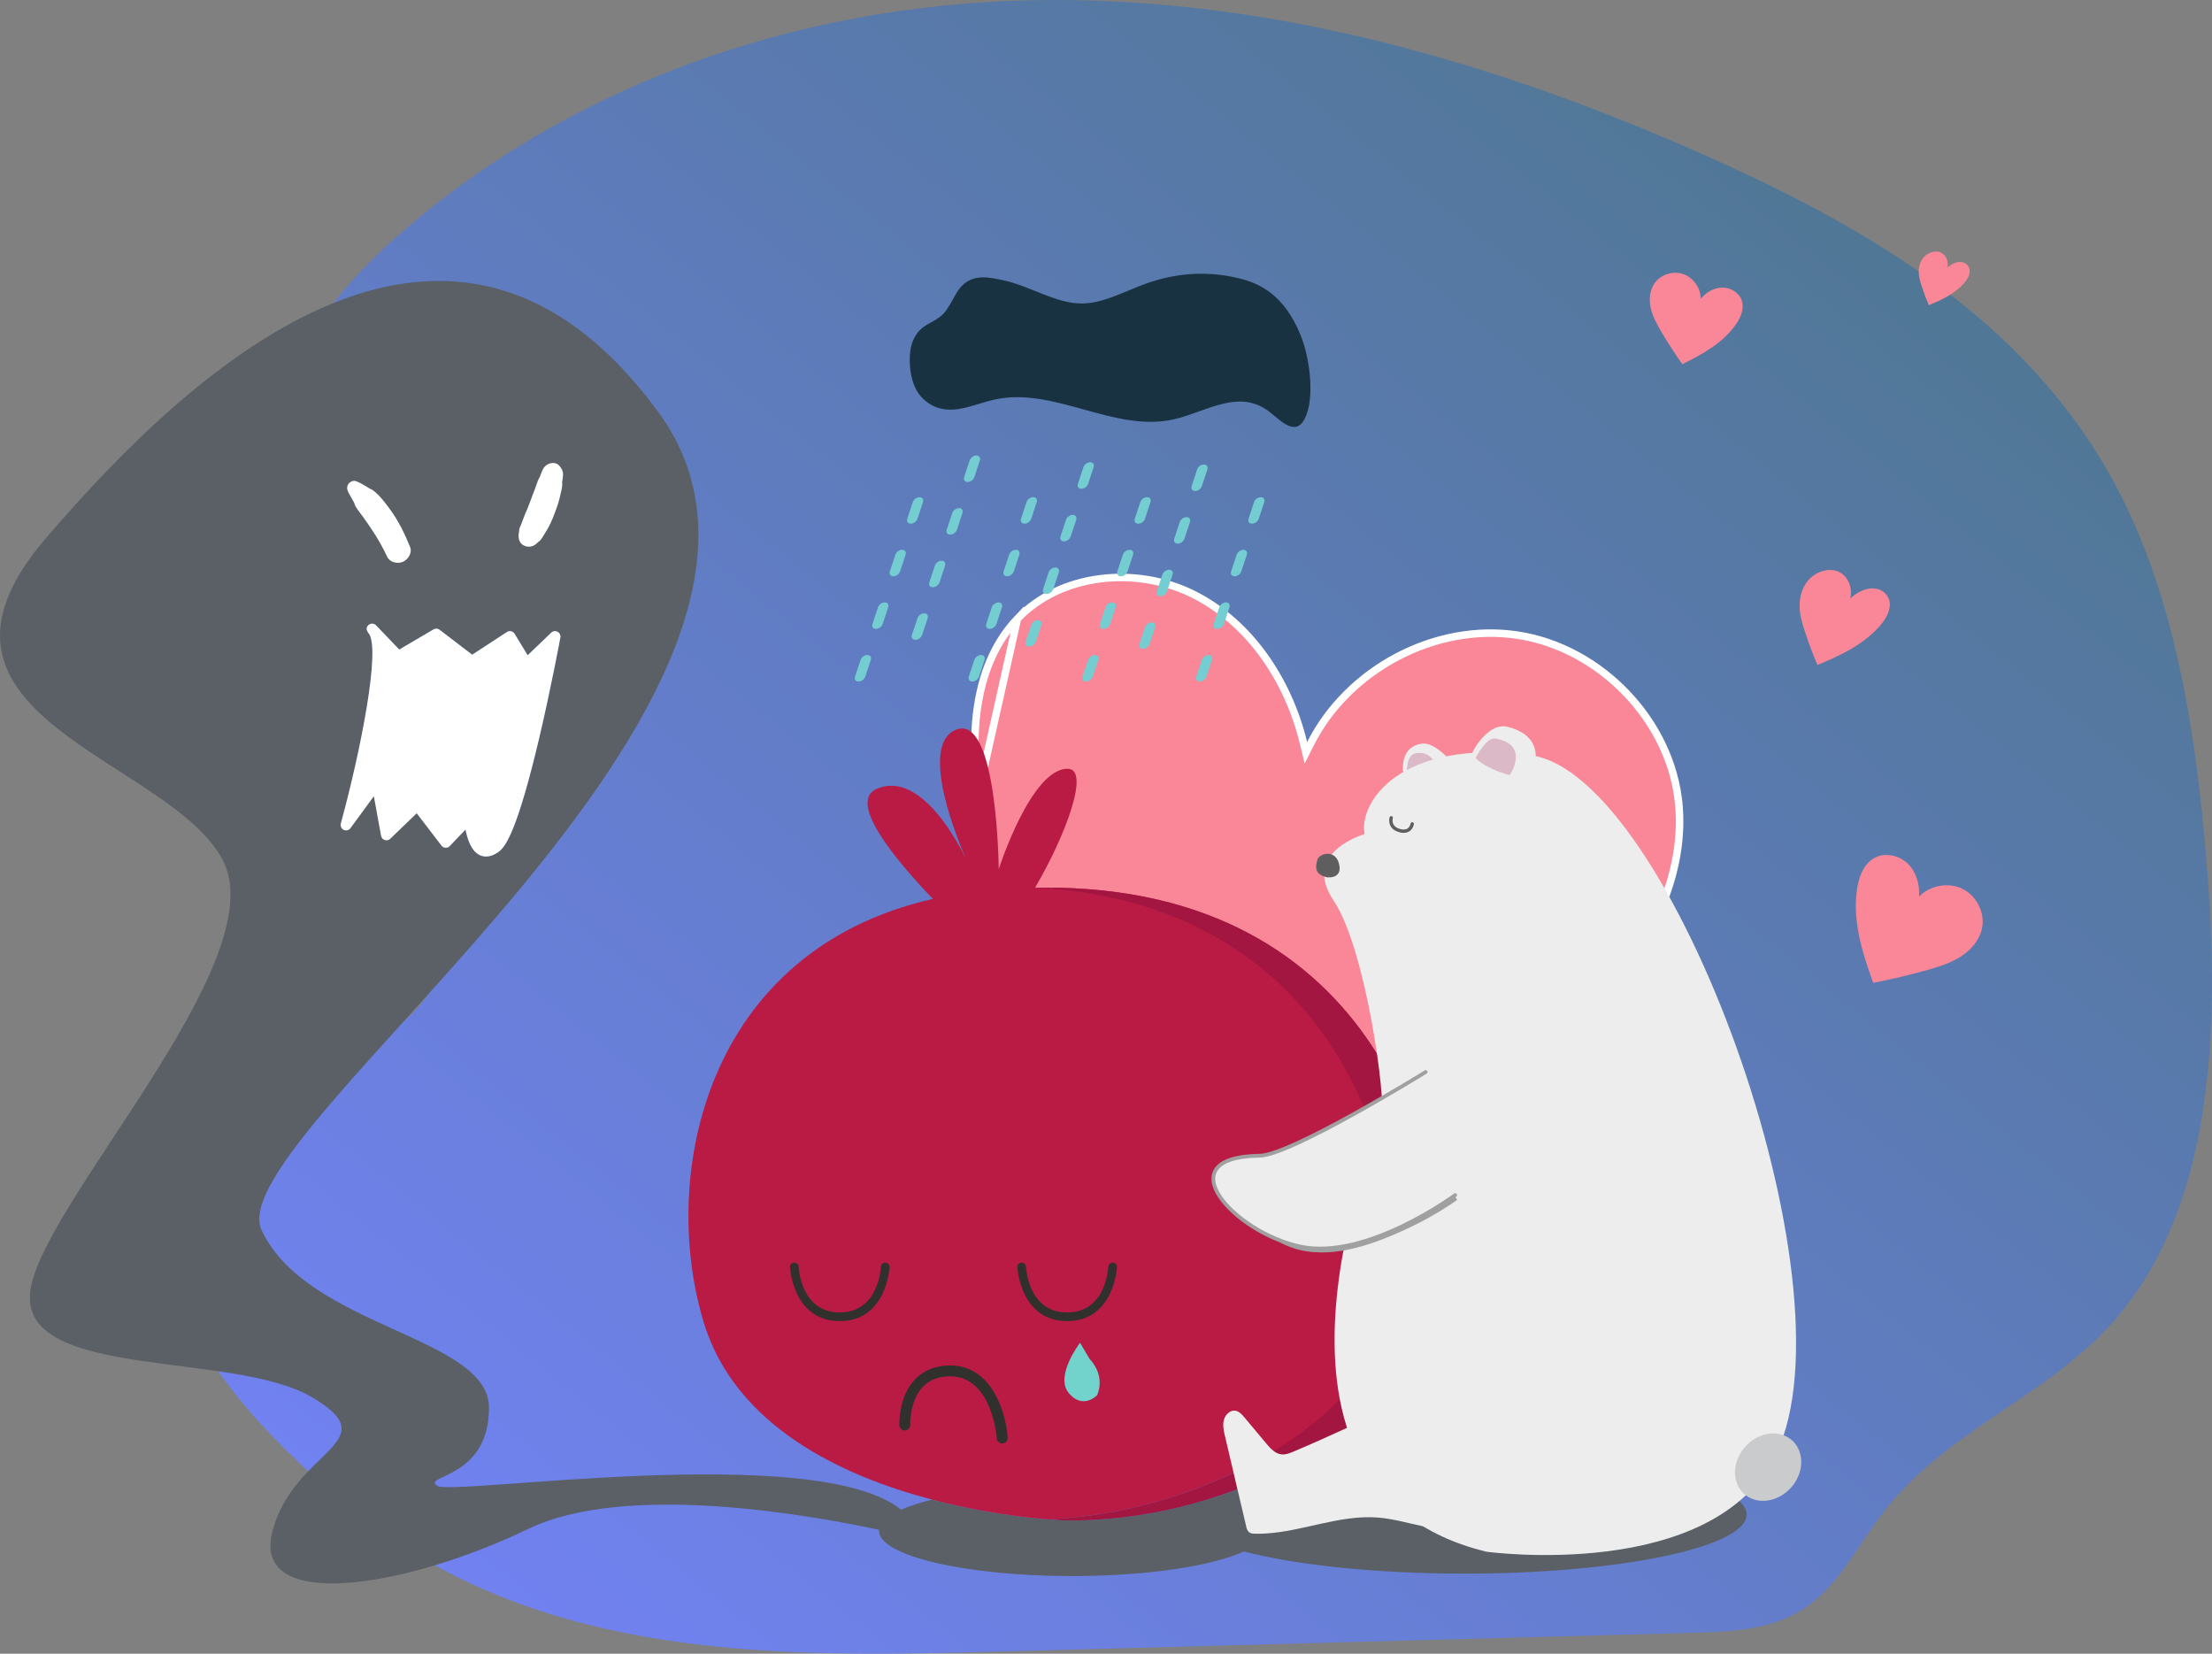<svg width="590" height="441" viewBox="0 0 590 441" fill="none" xmlns="http://www.w3.org/2000/svg">
<rect x="0" y="0" width="590" height="441" fill="#808080" stroke="none"/>
<path d="M82.015 286.582C96.118 280.95 111.434 273.758 118.005 258.519C126.688 238.386 115.912 214.429 102.941 197.531C89.965 180.634 73.818 164.866 69.549 142.981C63.435 111.633 84.297 81.795 106.762 62.274C155.791 19.666 218.538 0.239 280.285 0.002C342.032 -0.235 402.983 17.738 460.267 43.889C499.743 61.91 539.705 85.713 562.631 126.397C580.041 157.288 585.747 194.721 588.675 231.238C592.094 273.873 590.535 321.915 563.884 352.21C545.999 372.541 519.508 381.277 502.725 402.793C495.994 411.418 490.876 422.038 482.3 428.21C473.33 434.664 462.122 435.144 451.506 435.43C389.716 437.1 327.925 438.77 266.134 440.44C208.889 441.989 145.413 443.041 96.302 404.33C53.3 370.436 11.109 314.91 82.015 286.582Z" fill="url(#paint0_linear_337_20761)"/>
<path d="M260.912 211.741L261.088 212.93C264.507 236.038 273.485 258.1 285.003 278.511C296.158 298.269 309.679 316.596 323.465 334.711C346.795 322.035 369.582 308.376 391.765 293.774C406.117 284.325 420.287 274.386 431.15 261.279C442.009 248.179 449.29 231.45 447.801 214.678L448.798 214.59L447.801 214.678C445.822 192.358 426.977 172.757 404.796 169.377C382.844 166.036 359.531 178.488 349.542 198.33L348.316 200.764L347.677 198.115C343.679 181.555 333.438 166.076 318.334 158.51L318.334 158.51C303.151 150.902 282.998 152.823 271.386 164.994L260.912 211.741ZM260.912 211.741C258.634 195.085 260.096 176.839 271.386 164.995L260.912 211.741Z" fill="#F98797" stroke="white" stroke-width="2"/>
<path d="M495.366 236.83C494.672 241.139 495.025 245.563 495.92 249.832C496.798 254.013 498.19 258.074 499.628 262.094C504.52 261.152 509.372 260.003 514.166 258.651C517.233 257.785 520.317 256.815 522.998 255.093C525.678 253.366 527.942 250.785 528.635 247.671C529.553 243.53 527.277 238.921 523.471 237.044C519.705 235.184 514.796 236.096 511.867 239.1C512.093 235.906 511.14 232.538 508.847 230.309C506.542 228.068 502.782 227.248 499.963 228.796C497.162 230.332 495.868 233.671 495.36 236.824L495.366 236.83Z" fill="#F98797"/>
<path d="M463.043 86.465C461.316 88.966 459.006 91.023 456.499 92.738C454.045 94.419 451.388 95.788 448.725 97.122C446.715 94.292 444.832 91.375 443.07 88.383C441.944 86.471 440.858 84.496 440.344 82.336C439.824 80.175 439.934 77.784 441.083 75.89C442.614 73.36 445.981 72.141 448.8 73.031C451.59 73.909 453.617 76.733 453.646 79.656C455.073 77.94 457.175 76.704 459.405 76.687C461.646 76.669 463.927 78.067 464.603 80.204C465.273 82.33 464.314 84.629 463.049 86.46L463.043 86.465Z" fill="#F98797"/>
<path d="M501.111 167.248C498.864 169.72 496.15 171.695 493.319 173.307C490.547 174.883 487.653 176.131 484.759 177.332C483.454 174.277 482.287 171.141 481.265 167.935C480.607 165.884 480.006 163.77 480 161.506C479.989 159.242 480.641 156.776 482.195 154.887C484.263 152.375 487.809 151.335 490.345 152.438C492.852 153.53 494.18 156.579 493.539 159.6C495.318 157.919 497.64 156.782 499.812 156.909C501.989 157.036 503.889 158.63 504.057 160.883C504.219 163.124 502.763 165.434 501.117 167.248H501.111Z" fill="#F98797"/>
<path d="M523.714 75.693C522.443 77.091 520.907 78.206 519.307 79.118C517.741 80.008 516.107 80.713 514.466 81.394C513.727 79.667 513.069 77.894 512.491 76.08C512.121 74.919 511.781 73.73 511.775 72.447C511.775 71.165 512.139 69.773 513.017 68.704C514.183 67.284 516.193 66.695 517.626 67.318C519.047 67.936 519.792 69.658 519.428 71.367C520.433 70.42 521.75 69.773 522.974 69.848C524.205 69.923 525.279 70.819 525.371 72.095C525.464 73.36 524.638 74.671 523.708 75.693H523.714Z" fill="#F98797"/>
<path d="M331.324 402.5C328.985 401.484 326.039 400.554 322.602 399.734C320.442 400.398 318.259 401.016 316.058 401.576C305.402 404.274 294.329 405.677 283.528 405.458C283.528 405.458 283.494 405.458 283.424 405.458C283.401 405.458 283.372 405.452 283.338 405.452C283.28 405.452 283.211 405.446 283.124 405.44C283.06 405.44 282.991 405.435 282.91 405.429C282.87 405.429 282.829 405.429 282.789 405.429C282.512 405.417 282.154 405.394 281.726 405.365C281.605 405.359 281.478 405.354 281.345 405.342C280.352 405.279 279.035 405.175 277.446 405.024C277.163 404.996 276.863 404.967 276.557 404.938C275.032 404.782 273.288 404.591 271.364 404.337C270.769 404.262 270.157 404.181 269.528 404.089C269.008 404.019 268.471 403.939 267.928 403.858C267.673 403.823 267.414 403.783 267.154 403.742C263.301 403.153 258.958 402.368 254.325 401.316C253.898 401.218 253.47 401.126 253.037 401.022C251.582 400.681 250.097 400.311 248.59 399.919C245.35 400.716 242.571 401.622 240.359 402.61C217.573 384.11 120.544 399.058 116.564 396.216C112.521 393.328 130.426 394.483 130.426 375.423C130.426 356.362 81.909 354.052 69.779 328.06C57.65 302.069 230.349 184.24 175.478 109.731C120.607 35.221 52.451 96.435 12.02 143.797C-28.412 191.16 44.943 202.134 59.382 229.281C73.822 256.428 9.132 322.851 7.977 345.377C6.822 367.903 62.27 360.394 83.064 372.523C103.857 384.653 78.443 386.386 72.667 408.334C66.891 430.283 108.478 423.351 140.823 407.756C167.04 395.119 216.395 404.106 234.473 407.964C234.462 408.051 234.456 408.138 234.456 408.224C234.456 414.895 257.514 420.302 285.948 420.302C305.916 420.302 323.226 417.639 331.769 413.74C334.94 412.291 336.904 410.673 337.343 408.964C337.406 408.715 337.441 408.473 337.441 408.224C337.441 406.157 335.229 404.21 331.324 402.5ZM90.913 219.618C96.083 200.725 101.772 172.463 98.231 168.766L98.243 168.755C98.243 168.755 98.231 168.743 98.225 168.732C97.509 167.79 97.827 167.115 98.254 166.704C98.82 166.162 99.745 166.196 100.299 166.751C100.299 166.751 100.299 166.756 100.311 166.768H100.316C100.316 166.768 100.322 166.774 100.322 166.78C100.686 167.161 104.746 171.4 106.491 173.22L115.64 167.848C116.148 167.548 116.783 167.588 117.251 167.946L125.938 174.594L135.22 168.541C135.549 168.327 135.948 168.258 136.329 168.345C136.71 168.431 137.04 168.668 137.242 169.003L140.742 174.739L147.043 168.709C147.5 168.275 148.176 168.183 148.73 168.483C149.279 168.778 149.579 169.396 149.464 170.014C149.44 170.141 147.043 183.096 143.907 196.445C138.12 221.056 134.943 225.734 133.06 227.115C131.726 228.091 130.576 228.414 129.641 228.414C128.971 228.414 128.41 228.247 127.966 228.039C125.684 226.947 124.644 223.742 124.171 221.218L119.949 225.625C119.66 225.925 119.256 226.087 118.828 226.064C118.406 226.04 118.02 225.838 117.76 225.503L111.146 216.868L104.076 223.678C103.689 224.048 103.135 224.181 102.632 224.013C102.124 223.851 101.749 223.424 101.651 222.898L99.721 212.317L93.472 220.848C93.056 221.414 92.305 221.599 91.676 221.298C91.052 220.992 90.728 220.288 90.913 219.618Z" fill="#5A6066"/>
<path opacity="0.6" d="M279.676 405.146C281.605 405.325 282.881 405.417 283.338 405.446C281.495 405.365 266.409 404.591 248.59 399.907C257.976 397.585 271.243 396.135 285.948 396.135C296.882 396.135 307.025 396.932 315.359 398.301C303.946 402.194 291.742 404.62 279.676 405.146Z" fill="#6A6C6F"/>
<path d="M380.91 353.96C377.641 363.467 370.56 372.35 361.041 379.974C360.521 380.402 359.984 380.818 359.441 381.234C354.364 385.121 348.658 388.656 342.506 391.751C338.527 393.756 334.362 395.575 330.071 397.181C329.874 396.343 329.672 395.5 329.482 394.663C329.326 394.027 329.175 393.386 329.031 392.751C324.653 394.83 320.073 396.69 315.36 398.301C303.946 402.194 291.742 404.62 279.676 405.146C281.605 405.325 282.882 405.417 283.338 405.446C281.495 405.365 266.409 404.591 248.59 399.907C224.782 393.652 196.11 380.425 187.683 352.591C175.883 313.626 187.931 253.557 248.821 239.724C238.164 228.588 226.087 213.703 233.89 210.342C245.904 205.172 256.364 226.335 257.647 229.032C256.283 225.96 244.57 198.744 255.007 194.591C266.074 190.195 266.386 231.799 266.386 231.799C266.386 231.799 275.021 204.82 284.84 205.016C290.847 205.137 284.17 222.95 276.089 236.72C276.21 236.72 276.337 236.714 276.459 236.714H276.493C278.371 236.691 280.288 236.703 282.246 236.738C326.253 237.633 352.603 257.479 367.291 281.056C369.231 284.169 370.964 287.34 372.506 290.546C377.503 300.891 380.523 311.553 382.042 321.343C382.106 321.753 382.164 322.157 382.222 322.568C382.291 323.035 382.354 323.509 382.418 323.971C384.035 336.453 383.198 347.3 380.91 353.96Z" fill="#B91B45"/>
<path d="M380.91 353.96C377.641 363.467 370.56 372.35 361.041 379.974C360.521 380.402 359.984 380.818 359.441 381.234C354.364 385.121 348.657 388.656 342.506 391.752C338.526 393.756 334.362 395.575 330.071 397.181C329.874 396.343 329.672 395.5 329.481 394.663C329.325 394.027 329.175 393.386 329.031 392.751C332.762 390.978 336.349 389.048 339.745 386.969C346.457 382.874 352.435 378.224 357.362 373.17C363.207 367.181 367.574 360.619 369.936 353.734C371.888 348.057 372.783 339.341 372.009 329.158C371.975 328.771 371.946 328.378 371.911 327.985C371.871 327.558 371.83 327.131 371.784 326.697C371.039 319.264 369.405 311.154 366.661 302.941C365.835 300.475 364.911 297.997 363.883 295.525C352.007 267.078 326.033 239.493 276.493 236.714C278.37 236.691 280.288 236.703 282.246 236.738C326.253 237.633 352.602 257.479 367.291 281.056C369.231 284.169 370.964 287.34 372.506 290.546C377.502 300.891 380.523 311.553 382.042 321.343C382.106 321.753 382.164 322.158 382.221 322.568C382.291 323.035 382.354 323.509 382.418 323.971C384.035 336.453 383.197 347.3 380.91 353.96Z" fill="#A31641"/>
<path d="M280.502 236.795C280.375 236.795 280.254 236.795 280.132 236.795C280.138 236.795 280.138 236.778 280.144 236.772C280.265 236.772 280.381 236.784 280.502 236.79V236.795Z" fill="#F3F3F3"/>
<path d="M284.643 352.308C272.133 352.308 271.364 338.064 271.359 337.92C271.33 337.285 271.826 336.742 272.462 336.718C273.086 336.701 273.64 337.186 273.663 337.822C273.686 338.318 274.345 350.003 284.637 350.003C294.93 350.003 295.589 338.318 295.612 337.822C295.641 337.186 296.201 336.701 296.813 336.718C297.448 336.747 297.945 337.285 297.916 337.92C297.91 338.064 297.148 352.308 284.632 352.308H284.643Z" fill="#30302D"/>
<path d="M223.996 352.308C211.485 352.308 210.717 338.064 210.711 337.92C210.682 337.285 211.179 336.742 211.814 336.718C212.432 336.701 212.993 337.186 213.016 337.822C213.039 338.318 213.697 350.003 223.99 350.003C234.283 350.003 234.941 338.318 234.964 337.822C234.993 337.186 235.559 336.701 236.166 336.718C236.801 336.747 237.298 337.285 237.269 337.92C237.263 338.064 236.501 352.308 223.984 352.308H223.996Z" fill="#30302D"/>
<path d="M267.31 384.942C266.553 384.942 265.918 384.352 265.871 383.59C265.86 383.423 264.647 367.036 253.453 367.036C250.398 367.036 247.954 367.966 246.187 369.797C242.577 373.546 242.768 379.911 242.768 379.974C242.797 380.771 242.179 381.441 241.381 381.47C240.584 381.493 239.914 380.881 239.886 380.084C239.874 379.772 239.631 372.448 244.096 367.804C246.43 365.373 249.578 364.143 253.459 364.143C264.583 364.143 268.332 376.74 268.765 383.399C268.817 384.197 268.211 384.884 267.419 384.936C267.39 384.936 267.356 384.936 267.327 384.936L267.31 384.942Z" fill="#30302D"/>
<path d="M288.074 358.084C288.074 358.084 281.276 366.909 285.053 371.478C288.831 376.047 292.608 372.084 292.608 372.084C292.608 372.084 295.126 367.215 290.592 362.341L288.074 358.078V358.084Z" fill="#72D3CC"/>
<path d="M109.396 145.894C107.969 142.399 106.323 138.945 104.071 135.896C102.892 134.296 101.697 132.638 100.189 131.327C99.889 131.067 99.589 130.801 99.242 130.599C98.971 130.449 98.682 130.322 98.381 130.224L98.705 130.368C98.722 130.339 97.706 129.727 97.619 129.675C96.758 129.144 95.915 128.693 94.974 128.318C94.286 128.046 93.391 128.451 92.981 128.999C92.496 129.652 92.496 130.385 92.831 131.102C93.397 132.32 94.194 133.412 94.737 134.637L94.321 133.1C94.413 133.886 94.506 134.515 94.933 135.208C95.101 135.48 95.291 135.74 95.465 136.005C95.782 136.491 96.14 136.935 96.499 137.392C96.77 137.738 96.499 137.449 96.406 137.27C96.475 137.409 96.608 137.536 96.701 137.657C97.555 138.795 98.318 139.991 99.121 141.163C100.703 143.479 102.084 145.923 103.262 148.464C103.961 149.972 106.04 150.428 107.444 149.833C108.847 149.238 110.014 147.43 109.385 145.882L109.396 145.894Z" fill="white"/>
<path d="M143.046 144.999C143.202 144.86 143.376 144.733 143.52 144.583C143.659 144.467 143.647 144.473 143.48 144.6C143.121 144.866 143.3 144.733 144.011 144.184C144.404 143.757 144.71 143.237 145.016 142.746C145.455 142.047 145.888 141.337 146.292 140.615C147.205 138.986 147.846 137.155 148.487 135.405C149.042 133.886 149.417 132.315 149.752 130.732C149.908 129.987 150.035 129.271 149.931 128.508C149.839 128.017 149.839 127.931 149.931 128.254C149.983 128.52 150.012 128.497 150.018 128.179C150.058 128.017 150.058 127.833 150.076 127.671C150.122 127.255 150.197 126.81 150.18 126.394C150.139 125.488 149.741 124.829 149.151 124.159C148.401 123.298 147.136 123.327 146.2 123.778C144.987 124.361 144.635 125.441 144.196 126.62C144.121 126.828 144.04 127.03 143.965 127.238C143.936 127.318 143.901 127.399 143.872 127.486C143.815 127.659 143.809 127.648 143.861 127.451C143.93 127.22 143.895 127.238 143.763 127.509L143.422 128.312C143.358 128.474 143.312 128.647 143.254 128.809C142.729 130.345 142.116 131.841 141.562 133.366C141.29 134.105 141.007 134.839 140.713 135.567C140.678 135.659 140.447 136.208 140.644 135.74C140.857 135.226 140.563 135.925 140.516 136.029C140.268 136.595 140.014 137.155 139.8 137.738C139.535 138.466 139.269 139.2 138.98 139.922C138.841 140.274 138.634 140.632 138.535 140.996L138.42 141.868L138.495 141.51C138.443 141.545 138.385 142.203 138.374 142.267C138.171 143.468 138.495 144.82 139.662 145.438C140.828 146.056 142.088 145.853 143.064 144.999H143.046Z" fill="white"/>
<path d="M149.464 170.014C149.44 170.141 147.043 183.096 143.907 196.445C138.12 221.056 134.943 225.734 133.06 227.115C131.726 228.091 130.576 228.414 129.641 228.414C128.971 228.414 128.41 228.247 127.966 228.039C125.684 226.947 124.644 223.742 124.171 221.217L119.949 225.625C119.66 225.925 119.255 226.087 118.828 226.063C118.406 226.04 118.019 225.838 117.76 225.503L111.146 216.868L104.076 223.678C103.689 224.048 103.135 224.181 102.632 224.013C102.124 223.851 101.749 223.424 101.65 222.898L99.721 212.317L93.472 220.848C93.056 221.414 92.305 221.599 91.675 221.298C91.052 220.992 90.728 220.288 90.913 219.618C96.082 200.725 101.772 172.463 98.231 168.766L98.243 168.755C98.243 168.755 98.231 168.743 98.225 168.732C97.509 167.79 97.827 167.115 98.254 166.704C98.82 166.161 99.744 166.196 100.299 166.751C100.299 166.751 100.299 166.756 100.31 166.768H100.316C100.316 166.768 100.322 166.774 100.322 166.78C100.686 167.161 104.746 171.4 106.491 173.22L115.64 167.848C116.148 167.548 116.783 167.588 117.251 167.946L125.938 174.594L135.22 168.541C135.549 168.327 135.948 168.258 136.329 168.345C136.71 168.431 137.04 168.668 137.242 169.003L140.742 174.739L147.043 168.709C147.5 168.275 148.175 168.183 148.73 168.483C149.279 168.778 149.579 169.396 149.464 170.014Z" fill="white"/>
<path d="M330.071 397.181C327.622 398.105 325.126 398.954 322.602 399.734C320.442 400.398 318.259 401.016 316.058 401.576C305.402 404.274 294.329 405.677 283.528 405.458C283.528 405.458 283.494 405.458 283.424 405.458C283.401 405.458 283.372 405.452 283.338 405.452C282.881 405.423 281.605 405.331 279.676 405.152C291.742 404.626 303.946 402.2 315.359 398.307C320.073 396.696 324.653 394.836 329.031 392.757C329.175 393.392 329.326 394.033 329.481 394.668C329.672 395.506 329.874 396.349 330.071 397.187V397.181Z" fill="#A31641"/>
<path d="M465.868 403.887C465.868 412.591 432.148 419.649 390.562 419.649C366.777 419.649 345.567 417.339 331.769 413.74C321.436 411.043 315.255 407.618 315.255 403.887C315.255 403.101 315.527 402.333 316.058 401.576C318.259 401.016 320.442 400.398 322.602 399.734C325.126 398.954 327.622 398.105 330.071 397.181C329.874 396.343 329.672 395.5 329.481 394.662C333.218 393.577 337.597 392.601 342.506 391.751C348.548 390.7 355.392 389.84 362.814 389.227C371.403 388.511 380.766 388.118 390.562 388.118C397.435 388.118 404.095 388.309 410.419 388.673C436.965 390.186 457.672 394.668 463.922 400.306C465.192 401.461 465.868 402.656 465.868 403.887Z" fill="#5A6066"/>
<path d="M374.181 205.507C374.181 204.063 373.99 198.986 379.293 198.31C383.105 197.819 388.118 204.15 388.309 204.86V204.889C385.421 209.469 374.181 206.951 374.181 205.501V205.507Z" fill="#EDEDED"/>
<path d="M383.769 207.2C377.866 207.875 375.262 206.431 375.262 206.431C375.262 206.431 374.915 201.297 377.612 200.863C383.331 199.91 383.769 207.165 383.769 207.165V207.194V207.2Z" fill="#DBB9C6"/>
<path d="M396.268 413.752C327.523 396.91 367.279 302 368.515 297.806C369.751 293.613 364.385 253.037 355.687 240.128C346.988 227.219 363.975 222.436 363.975 222.436C362.323 214.015 373.499 196.797 408.299 201.401C445.641 206.327 495.556 342.46 473.74 387.76C457.164 422.202 396.297 413.787 396.297 413.787L396.262 413.758L396.268 413.752Z" fill="#EDEDED"/>
<path d="M351.378 229.31C351.846 227.525 356.247 226.358 357.183 230.471C358.119 234.583 353.867 233.942 353.867 233.942C350.512 233.081 350.87 231.158 351.378 229.315V229.31Z" fill="#5E5E5E"/>
<path d="M388.615 319.963C388.702 319.922 387.368 317.976 387.414 317.935C385.756 319.102 384.006 320.176 382.233 321.233C374.73 325.687 366.528 329.574 357.847 331.203C353.33 332.034 348.519 332.265 344.014 330.891C341.859 330.261 339.832 329.233 338.047 327.881C337.083 327.136 336.141 326.282 335.333 325.34C334.928 324.849 334.541 324.375 334.16 323.861C333.507 322.943 333.686 323.255 333.253 322.389C332.936 321.719 332.346 320.916 332.092 320.402C334.599 325.259 337.787 329.747 342.928 332.063C352.406 336.326 363.663 332.797 372.414 328.979C378.097 326.53 383.66 323.526 388.708 319.963H388.621H388.615Z" fill="#A0A0A0"/>
<path d="M388.136 318.698C388.136 318.698 364.512 336.17 346.867 332.439C329.221 328.707 311.212 308.994 335.673 308.203C343.459 308.636 380.269 285.879 380.269 285.879L388.13 318.703L388.136 318.698Z" fill="#EDEDED"/>
<path d="M388.136 318.698C388.136 318.698 364.512 336.17 346.867 332.439C329.221 328.707 310.923 308.705 335.673 308.203C343.459 308.636 380.269 285.879 380.269 285.879" stroke="#A0A0A0" stroke-linecap="round" stroke-linejoin="round"/>
<path d="M408.79 206.177C403.425 209.989 392.058 202.273 392.756 200.644C393.455 199.015 397.458 192.65 402.09 193.817C412.92 196.554 408.946 205.253 408.819 206.114V206.177H408.79Z" fill="#EDEDED"/>
<path d="M393.583 202.117C393.583 202.117 396.407 196.549 398.821 196.953C408.253 198.553 402.697 206.703 402.697 206.703C395.806 204.86 393.583 202.122 393.583 202.122V202.117Z" fill="#DBB9C6"/>
<path d="M479.164 394.663C481.694 390.071 480.354 384.82 476.178 382.937C472.002 381.055 466.567 383.255 464.043 387.847C461.513 392.439 462.853 397.689 467.029 399.572C471.205 401.455 476.64 399.254 479.164 394.663Z" fill="#CACBCC"/>
<path d="M373.91 222.078C373.679 222.049 373.442 221.997 373.193 221.928C372.108 221.628 371.334 221.079 370.906 220.299C370.288 219.179 370.635 218.006 370.646 217.954C370.716 217.717 370.964 217.59 371.201 217.66C371.438 217.729 371.565 217.977 371.495 218.208C371.495 218.226 371.247 219.092 371.686 219.878C371.998 220.438 372.581 220.836 373.43 221.073C374.274 221.304 374.949 221.264 375.435 220.946C376.105 220.507 376.232 219.652 376.237 219.641C376.272 219.398 376.491 219.231 376.734 219.26C376.977 219.294 377.144 219.514 377.115 219.756C377.109 219.808 376.942 221.01 375.931 221.68C375.383 222.044 374.701 222.176 373.91 222.073V222.078Z" fill="#5E5E5E"/>
<path d="M426.69 360.723L410.419 388.673L409.074 390.989C406.036 400.698 396.551 407.797 386.628 407.838C384.237 407.838 381.881 407.485 379.53 407.006C375.539 406.191 371.571 405.019 367.516 404.695C357.333 403.893 347.474 408.432 337.343 408.964C336.447 409.01 335.546 409.027 334.645 409.004C334.149 408.981 333.623 408.964 333.219 408.652C332.71 408.271 332.491 407.595 332.37 406.96C332.023 405.475 331.671 403.985 331.324 402.501C330.908 400.727 330.487 398.954 330.071 397.181C329.874 396.343 329.672 395.5 329.482 394.663C329.326 394.027 329.175 393.386 329.031 392.751C328.269 389.539 327.512 386.322 326.761 383.111C326.415 381.621 326.062 380.107 326.449 378.658C326.813 377.243 328.147 375.937 329.597 376.22C330.562 376.422 331.295 377.237 331.942 378.011C333.831 380.304 335.748 382.568 337.666 384.855C338.296 385.612 338.971 386.392 339.745 386.969C340.363 387.443 341.045 387.772 341.807 387.847C342.905 387.968 343.979 387.547 344.996 387.114C349.767 385.104 354.526 382.955 359.291 380.777C359.874 380.512 360.458 380.24 361.041 379.975C382.268 370.259 403.621 360.348 426.661 360.729H426.69V360.723Z" fill="#EDEDED"/>
<path d="M333.992 139.647H333.9C333.175 139.647 332.78 139.057 333.022 138.325L334.482 133.915C334.724 133.187 335.509 132.594 336.234 132.594H336.327C337.052 132.594 337.446 133.183 337.204 133.915L335.744 138.325C335.502 139.054 334.717 139.647 333.992 139.647Z" fill="#74CDD1"/>
<path d="M329.347 153.677H329.255C328.53 153.677 328.136 153.087 328.377 152.355L329.838 147.945C330.079 147.216 330.865 146.623 331.59 146.623H331.682C332.407 146.623 332.801 147.213 332.56 147.945L331.099 152.355C330.858 153.083 330.072 153.677 329.347 153.677Z" fill="#74CDD1"/>
<path d="M324.707 167.706H324.614C323.889 167.706 323.495 167.116 323.737 166.384L325.197 161.975C325.439 161.246 326.224 160.653 326.949 160.653H327.041C327.766 160.653 328.161 161.242 327.919 161.975L326.459 166.384C326.217 167.113 325.432 167.706 324.707 167.706Z" fill="#74CDD1"/>
<path d="M320.062 181.732H319.97C319.245 181.732 318.85 181.142 319.092 180.41L320.553 176C320.794 175.272 321.58 174.678 322.305 174.678H322.397C323.122 174.678 323.516 175.268 323.275 176L321.814 180.41C321.572 181.139 320.787 181.732 320.062 181.732Z" fill="#74CDD1"/>
<path d="M318.822 130.938H318.73C318.005 130.938 317.61 130.348 317.852 129.616L319.312 125.206C319.554 124.477 320.339 123.884 321.064 123.884H321.157C321.882 123.884 322.276 124.474 322.034 125.206L320.574 129.616C320.332 130.344 319.547 130.938 318.822 130.938Z" fill="#74CDD1"/>
<path d="M314.177 144.967H314.085C313.36 144.967 312.966 144.377 313.207 143.645L314.668 139.235C314.909 138.507 315.695 137.913 316.42 137.913H316.512C317.237 137.913 317.631 138.503 317.39 139.235L315.929 143.645C315.688 144.373 314.902 144.967 314.177 144.967Z" fill="#74CDD1"/>
<path d="M309.537 158.993H309.444C308.719 158.993 308.325 158.403 308.567 157.671L310.027 153.261C310.269 152.533 311.054 151.939 311.779 151.939H311.872C312.596 151.939 312.991 152.529 312.749 153.261L311.289 157.671C311.047 158.4 310.262 158.993 309.537 158.993Z" fill="#74CDD1"/>
<path d="M304.892 173.022H304.799C304.074 173.022 303.68 172.432 303.922 171.7L305.382 167.29C305.624 166.562 306.409 165.969 307.134 165.969H307.226C307.951 165.969 308.346 166.558 308.104 167.29L306.644 171.7C306.402 172.429 305.617 173.022 304.892 173.022Z" fill="#74CDD1"/>
<path d="M303.652 139.647H303.559C302.834 139.647 302.44 139.057 302.681 138.325L304.142 133.915C304.384 133.187 305.169 132.594 305.894 132.594H305.986C306.711 132.594 307.106 133.183 306.864 133.915L305.403 138.325C305.162 139.054 304.377 139.647 303.652 139.647Z" fill="#74CDD1"/>
<path d="M299.007 153.677H298.915C298.19 153.677 297.795 153.087 298.037 152.355L299.497 147.945C299.739 147.216 300.524 146.623 301.249 146.623H301.342C302.067 146.623 302.461 147.213 302.219 147.945L300.759 152.355C300.517 153.083 299.732 153.677 299.007 153.677Z" fill="#74CDD1"/>
<path d="M294.366 167.706H294.274C293.549 167.706 293.155 167.116 293.396 166.384L294.857 161.975C295.098 161.246 295.884 160.653 296.609 160.653H296.701C297.426 160.653 297.82 161.242 297.579 161.975L296.118 166.384C295.877 167.113 295.091 167.706 294.366 167.706Z" fill="#74CDD1"/>
<path d="M289.722 181.732H289.629C288.905 181.732 288.51 181.142 288.752 180.41L290.212 176C290.454 175.272 291.239 174.678 291.964 174.678H292.057C292.781 174.678 293.176 175.268 292.934 176L291.474 180.41C291.232 181.139 290.447 181.732 289.722 181.732Z" fill="#74CDD1"/>
<path d="M288.482 130.337H288.389C287.664 130.337 287.27 129.747 287.512 129.015L288.972 124.605C289.214 123.877 289.999 123.283 290.724 123.283H290.816C291.541 123.283 291.936 123.873 291.694 124.605L290.234 129.015C289.992 129.744 289.207 130.337 288.482 130.337Z" fill="#74CDD1"/>
<path d="M283.837 144.363H283.745C283.02 144.363 282.625 143.773 282.867 143.041L284.328 138.631C284.569 137.903 285.354 137.309 286.079 137.309H286.172C286.897 137.309 287.291 137.899 287.05 138.631L285.589 143.041C285.347 143.77 284.562 144.363 283.837 144.363Z" fill="#74CDD1"/>
<path d="M279.196 158.392H279.104C278.379 158.392 277.984 157.803 278.226 157.071L279.686 152.661C279.928 151.932 280.713 151.339 281.438 151.339H281.531C282.256 151.339 282.65 151.929 282.408 152.661L280.948 157.071C280.706 157.799 279.921 158.392 279.196 158.392Z" fill="#74CDD1"/>
<path d="M274.551 172.422H274.459C273.734 172.422 273.34 171.832 273.581 171.1L275.042 166.69C275.284 165.961 276.069 165.368 276.794 165.368H276.886C277.611 165.368 278.006 165.958 277.764 166.69L276.303 171.1C276.062 171.828 275.276 172.422 274.551 172.422Z" fill="#74CDD1"/>
<path d="M273.312 139.647H273.219C272.494 139.647 272.1 139.057 272.342 138.325L273.802 133.915C274.044 133.187 274.829 132.594 275.554 132.594H275.646C276.371 132.594 276.766 133.183 276.524 133.915L275.064 138.325C274.822 139.054 274.037 139.647 273.312 139.647Z" fill="#74CDD1"/>
<path d="M268.667 153.677H268.574C267.849 153.677 267.455 153.087 267.697 152.355L269.157 147.945C269.399 147.216 270.184 146.623 270.909 146.623H271.001C271.726 146.623 272.121 147.213 271.879 147.945L270.419 152.355C270.177 153.083 269.392 153.677 268.667 153.677Z" fill="#74CDD1"/>
<path d="M264.026 167.706H263.934C263.209 167.706 262.814 167.116 263.056 166.384L264.516 161.975C264.758 161.246 265.543 160.653 266.268 160.653H266.361C267.086 160.653 267.48 161.242 267.239 161.975L265.778 166.384C265.536 167.113 264.751 167.706 264.026 167.706Z" fill="#74CDD1"/>
<path d="M259.382 181.732H259.289C258.564 181.732 258.17 181.142 258.411 180.41L259.872 176C260.114 175.272 260.899 174.678 261.624 174.678H261.716C262.441 174.678 262.836 175.268 262.594 176L261.133 180.41C260.892 181.139 260.106 181.732 259.382 181.732Z" fill="#74CDD1"/>
<path d="M258.141 128.535H258.049C257.324 128.535 256.93 127.946 257.171 127.214L258.632 122.804C258.873 122.075 259.659 121.482 260.384 121.482H260.476C261.201 121.482 261.595 122.072 261.354 122.804L259.893 127.214C259.652 127.942 258.866 128.535 258.141 128.535Z" fill="#74CDD1"/>
<path d="M253.497 142.561H253.404C252.679 142.561 252.285 141.971 252.527 141.239L253.987 136.829C254.229 136.101 255.014 135.508 255.739 135.508H255.831C256.556 135.508 256.951 136.097 256.709 136.829L255.249 141.239C255.007 141.968 254.222 142.561 253.497 142.561Z" fill="#74CDD1"/>
<path d="M248.856 156.591H248.763C248.038 156.591 247.644 156.001 247.886 155.269L249.346 150.859C249.588 150.13 250.373 149.537 251.098 149.537H251.19C251.915 149.537 252.31 150.127 252.068 150.859L250.608 155.269C250.366 155.997 249.581 156.591 248.856 156.591Z" fill="#74CDD1"/>
<path d="M244.211 170.62H244.119C243.394 170.62 242.999 170.03 243.241 169.298L244.702 164.888C244.943 164.16 245.729 163.566 246.453 163.566H246.546C247.271 163.566 247.665 164.156 247.424 164.888L245.963 169.298C245.721 170.027 244.936 170.62 244.211 170.62Z" fill="#74CDD1"/>
<path d="M242.971 139.647H242.879C242.154 139.647 241.76 139.057 242.001 138.325L243.462 133.915C243.703 133.187 244.489 132.594 245.214 132.594H245.306C246.031 132.594 246.425 133.183 246.184 133.915L244.723 138.325C244.482 139.054 243.696 139.647 242.971 139.647Z" fill="#74CDD1"/>
<path d="M238.326 153.677H238.234C237.509 153.677 237.115 153.087 237.356 152.355L238.817 147.945C239.058 147.216 239.844 146.623 240.569 146.623H240.661C241.386 146.623 241.78 147.213 241.539 147.945L240.078 152.355C239.837 153.083 239.051 153.677 238.326 153.677Z" fill="#74CDD1"/>
<path d="M233.686 167.706H233.593C232.868 167.706 232.474 167.116 232.716 166.384L234.176 161.975C234.418 161.246 235.203 160.653 235.928 160.653H236.02C236.745 160.653 237.14 161.242 236.898 161.975L235.438 166.384C235.196 167.113 234.411 167.706 233.686 167.706Z" fill="#74CDD1"/>
<path d="M229.041 181.732H228.949C228.224 181.732 227.829 181.142 228.071 180.41L229.532 176C229.773 175.272 230.559 174.678 231.284 174.678H231.376C232.101 174.678 232.495 175.268 232.254 176L230.793 180.41C230.551 181.139 229.766 181.732 229.041 181.732Z" fill="#74CDD1"/>
<path d="M267.65 74.759C274.665 76.224 281.566 80.978 288.602 80.932C294.334 80.896 299.974 77.677 305.649 75.641C313.79 72.716 322.066 72.219 330.253 74.159C336.248 75.58 342.584 78.789 346.909 89.389C349.194 94.99 350.654 104.975 348.426 110.711C346.06 116.798 342.094 112.655 338.881 110.046C330.605 103.323 321.693 109.901 313.033 111.841C297.092 115.416 281.09 102.985 265.145 106.582C259.044 107.957 252.754 111.628 246.912 106.958C245.565 105.881 244.218 104.265 243.373 101.408C242.527 98.55 242.346 94.197 243.277 91.514C244.79 87.161 247.719 86.5 249.79 85.125C250.412 84.713 251.038 84.297 251.631 83.672C252.914 82.318 254.001 80.04 255.156 78.086C258.465 72.482 263.813 73.956 267.65 74.756V74.759Z" fill="#193241"/>
<defs>
<linearGradient id="paint0_linear_337_20761" x1="590" y1="1.31428e-05" x2="158.87" y2="533.78" gradientUnits="userSpaceOnUse">
<stop stop-color="#4A7583"/>
<stop offset="1" stop-color="#7583FC"/>
</linearGradient>
</defs>
</svg>
